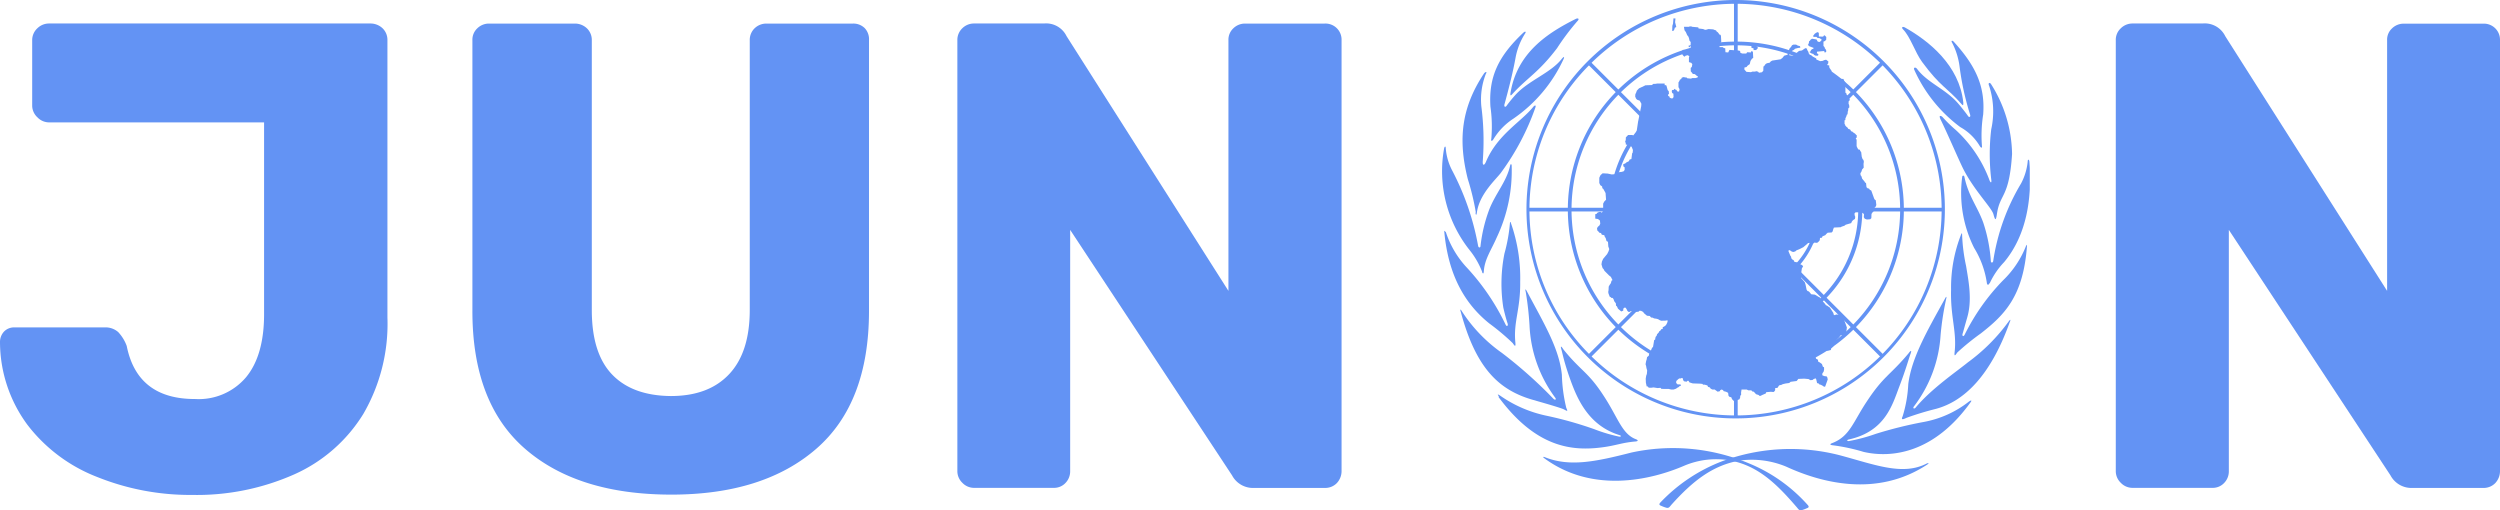 <svg xmlns="http://www.w3.org/2000/svg" xmlns:xlink="http://www.w3.org/1999/xlink" viewBox="0 0 310.7 63.41"><defs><style>.cls-1{fill:none;}.cls-2{clip-path:url(#clip-path);}.cls-3,.cls-4{fill:#6393f4;}.cls-3{fill-rule:evenodd;}</style><clipPath id="clip-path" transform="translate(0 0)"><rect class="cls-1" x="179.2" width="73.06" height="63.41"/></clipPath></defs><title>Asset 4</title><g id="Layer_2" data-name="Layer 2"><g id="Layer_1-2" data-name="Layer 1"><g id="Logo_small_white"><g class="cls-2"><g class="cls-2"><path class="cls-3" d="M192,56.82c3.09,1.24,6.34.55,10.76-.58a24.39,24.39,0,0,1,14.51,1.31,19.87,19.87,0,0,1,7.35,5.16c.29.3.14.38-.1.47a3.75,3.75,0,0,1-.65.23c-.29.05-.37-.15-.61-.42-2.58-3-4.88-5.15-8.32-5.78a10.17,10.17,0,0,0-5.53.63c-4.38,1.9-11.54,3.46-17.46-.87-.32-.24-.08-.2.05-.15" transform="translate(0 0)"/><path class="cls-3" d="M186.29,49.28c-.21-.28-.19-.32.12-.13a15.61,15.61,0,0,0,5.76,2.51,47,47,0,0,1,5.94,1.67,19.89,19.89,0,0,0,3.15.94c.23,0,.27-.11,0-.2-3.81-1.17-5.22-4.47-6.05-6.75s-1-3.34-1.16-3.88,0-.41.26,0c2.25,2.78,3.07,2.74,5.11,5.93,1.7,2.63,2.18,4.58,3.9,5.22.31.13.28.25-.09.28-1.64.14-2.36.49-4,.71-3.84.53-8.33.06-13-6.25" transform="translate(0 0)"/><path class="cls-3" d="M181.53,38.73c-.09-.33,0-.32.13-.08a18.78,18.78,0,0,0,5,5.21,56,56,0,0,1,6.4,5.7c.22.22.4.09.21-.15a16.23,16.23,0,0,1-3.18-8.95,39.38,39.38,0,0,0-.47-4.18c-.12-.44,0-.36.15-.06,2.12,4,4,7.06,4.34,10.36a19.56,19.56,0,0,0,.55,4.12c.26.53.06.36-.32.17s-2.52-.8-3.81-1.17c-4.19-1.2-7.1-3.86-9-11" transform="translate(0 0)"/><path class="cls-3" d="M179.62,28.85c-.06-.2-.15-.23-.12,0,.51,5.44,2.6,8.94,5.58,11.34A29.1,29.1,0,0,1,188,42.64c.24.36.39.54.33-.06-.26-2.59.64-4.1.6-7.52a20.66,20.66,0,0,0-1.17-7.39c0-.09-.1-.12-.1,0a20.62,20.62,0,0,1-.69,3.85,19.24,19.24,0,0,0-.14,6.7c.25,1.09.46,1.77.54,2s-.09.49-.28.07a28.55,28.55,0,0,0-4.76-7,11.82,11.82,0,0,1-2.67-4.54" transform="translate(0 0)"/><path class="cls-3" d="M184.18,33.79c.12.28.21.25.23-.08.1-1.51.91-2.6,1.61-4.21a19.3,19.3,0,0,0,1.85-8.92c0-.18-.13-.28-.19,0-.44,2-1.85,3.5-2.62,5.52A18.94,18.94,0,0,0,184,30.55c0,.28-.25.27-.3,0a32.59,32.59,0,0,0-3.27-9.45,7.21,7.21,0,0,1-.75-2.63c0-.37-.15-.3-.21,0a15.8,15.8,0,0,0,3.17,12.61,10,10,0,0,1,1.57,2.73" transform="translate(0 0)"/><path class="cls-3" d="M183.38,26.4c0,.26.1.49.17,0,.31-2.31,2.43-4.16,3-4.95a30.9,30.9,0,0,0,4.28-8.12c.06-.2,0-.34-.26-.07-1.47,1.85-4.47,3.46-5.89,6.84-.21.51-.45.51-.4-.09a33.3,33.3,0,0,0-.18-6.8,8.78,8.78,0,0,1,.55-4c.24-.41-.1-.26-.23-.06-2.76,4.17-3.26,8.11-2,13.11a30.45,30.45,0,0,1,1,4.16" transform="translate(0 0)"/><path class="cls-3" d="M185.34,17.23c-.07.32.07.42.31,0a8,8,0,0,1,2.43-2.48,18.19,18.19,0,0,0,6.26-7.45c.11-.28,0-.27-.23,0-1.35,1.75-4.12,2.69-5.74,4.46a16.13,16.13,0,0,0-1.12,1.37c-.13.22-.37.19-.27-.18.91-3.32,1.2-4.83,1.39-5.86a8.35,8.35,0,0,1,1.16-2.91c.17-.23.05-.37-.25-.08C186.22,7,185,9.53,185.23,13.25a17.47,17.47,0,0,1,.11,4" transform="translate(0 0)"/><path class="cls-3" d="M187.73,11.52c-.06.34,0,.42.18.22,1.89-2.09,3.26-2.67,5.6-5.75a29.75,29.75,0,0,1,2.57-3.41c.21-.21.08-.39-.26-.22-3.44,1.72-7.26,4.17-8.09,9.16" transform="translate(0 0)"/><path class="cls-3" d="M239.5,57.58c-3,1.59-6.44.18-10.85-1a24.44,24.44,0,0,0-14.61.74,20.84,20.84,0,0,0-7.64,5.08c-.3.3-.15.39.09.48a3.94,3.94,0,0,0,.64.23c.3.06.38-.14.62-.41,2.62-2.9,5.09-4.89,8.53-5.47A11.12,11.12,0,0,1,222,58c4.35,2,11.26,3.85,17.51-.26.34-.22.07-.21,0-.14" transform="translate(0 0)"/><path class="cls-3" d="M244.9,50c.21-.28.06-.28-.23-.07a12.85,12.85,0,0,1-5.58,2.51,51.31,51.31,0,0,0-6,1.49,21.69,21.69,0,0,1-3.33.89c-.23,0-.27-.14,0-.2,4.53-1,5.42-4.3,6.28-6.56s1.2-3.55,1.4-4.08,0-.42-.25-.06c-2.3,2.74-3.07,2.78-5.16,5.94-1.74,2.6-2.12,4.36-4.33,5.21-.32.12-.29.23.08.27a23.39,23.39,0,0,1,3.82.82c3.54.82,8.8.12,13.3-6.16" transform="translate(0 0)"/><path class="cls-3" d="M249.79,40c.12-.32.05-.32-.13-.08a23,23,0,0,1-5.1,5.12c-1.45,1.18-4.51,3.25-6.48,5.61-.2.24-.4.08-.21-.15a16.26,16.26,0,0,0,3.31-8.9,35.38,35.38,0,0,1,.68-4.4c.11-.44,0-.36-.15-.06-2.18,3.94-4.14,7.31-4.55,10.6a16,16,0,0,1-.7,4c-.26.53.12.36.5.18a37.14,37.14,0,0,1,3.65-1.11c3.41-.92,6.75-4,9.18-10.83" transform="translate(0 0)"/><path class="cls-3" d="M251.8,30.6c.06-.21.13-.24.11,0-.46,6.17-2.73,8.5-5.75,10.85a30.2,30.2,0,0,0-2.92,2.37c-.24.36-.39.54-.32-.06.29-2.58-.54-4.37-.44-7.79a18,18,0,0,1,1.27-6.89c0-.09.11-.12.1.05a22,22,0,0,0,.5,3.95c.29,1.79.79,4.17.13,6.4-.31,1.07-.49,1.76-.57,2s.08.48.28.07a26.65,26.65,0,0,1,4.73-6.69,12,12,0,0,0,2.88-4.31" transform="translate(0 0)"/><path class="cls-3" d="M247.25,35.2c-.12.27-.3.25-.33-.08a11.44,11.44,0,0,0-1.57-4.3A15.26,15.26,0,0,1,243.86,22c0-.18.22-.28.28,0,.52,2.44,1.6,3.63,2.34,5.67a19.31,19.31,0,0,1,.94,4.75c0,.28.26.28.3,0a26.27,26.27,0,0,1,3.46-9.62A7.37,7.37,0,0,0,252,20.1c0-.37.19-.3.21,0,.35,4.5-.31,9.07-3.13,12.47a9.54,9.54,0,0,0-1.79,2.62" transform="translate(0 0)"/><path class="cls-3" d="M246.31,18.09c.06.3-.07.39-.3,0a6.45,6.45,0,0,0-2.38-2.29,18.07,18.07,0,0,1-5.73-7.14c-.12-.28.16-.36.36-.09,1.26,1.69,3.46,2.46,5,4.18.47.53,1.18,1.44,1.31,1.65s.38.18.27-.17a34.41,34.41,0,0,1-1.3-5.92,8.87,8.87,0,0,0-.93-3c-.17-.23,0-.37.24-.08,2.63,2.9,3.89,5.44,3.62,9a16.72,16.72,0,0,0-.16,3.82" transform="translate(0 0)"/><path class="cls-3" d="M244,12.75c0,.34,0,.41-.19.22-1.85-2.12-2.64-2.16-4.93-5.27-.88-1.19-1.45-3.13-2.39-4.07-.2-.21-.07-.39.26-.21,2.93,1.64,6.76,4.68,7.25,9.33" transform="translate(0 0)"/><path class="cls-3" d="M241.12,14.74c.81,1.62,2.26,5,2.78,6.06,1.34,2.76,3.63,5,3.85,5.84s.31.76.43-.06c.38-2.59,1.53-1.94,1.88-7.44a16.63,16.63,0,0,0-2.62-8.7c-.17-.24-.4-.14-.23.23a10.26,10.26,0,0,1,.26,5.4,26.27,26.27,0,0,0,0,6.21c.09.54-.11.47-.26,0a16,16,0,0,0-4.15-6.13,16.65,16.65,0,0,1-1.63-1.59c-.22-.22-.48-.22-.31.13" transform="translate(0 0)"/><path class="cls-4" d="M212.62,21.65l.27.37a5,5,0,0,1,7.1,1.55l.4-.23a5.5,5.5,0,0,0-.85-1.1,5.38,5.38,0,0,0-6.92-.59" transform="translate(0 0)"/><path class="cls-4" d="M220.65,25.86a4.93,4.93,0,0,1-5.88,5l-.1.45a5.35,5.35,0,0,0,4.87-1.47,5.42,5.42,0,0,0,1.58-4Z" transform="translate(0 0)"/><path class="cls-4" d="M211.92,29.86a5.77,5.77,0,0,0,1,.82l.24-.4a5.22,5.22,0,0,1-.95-.75,4.91,4.91,0,0,1-.75-6l-.4-.24a5.37,5.37,0,0,0,.82,6.57" transform="translate(0 0)"/><path class="cls-4" d="M208.26,18.59a10.56,10.56,0,0,0,0,14.92l.32-.33a10.09,10.09,0,1,1,17.23-7.13,10,10,0,0,1-3,7.13l.33.33a10.55,10.55,0,1,0-14.93-14.92" transform="translate(0 0)"/><path class="cls-4" d="M215.73,10.33a15.72,15.72,0,1,0,11.11,4.6,15.63,15.63,0,0,0-11.11-4.6M200.48,26.05a15.23,15.23,0,1,1,4.46,10.79,15.25,15.25,0,0,1-4.46-10.79" transform="translate(0 0)"/><path class="cls-4" d="M215.73,5.17a20.88,20.88,0,1,0,14.76,6.11,20.77,20.77,0,0,0-14.76-6.11M201.29,40.49h0a20.42,20.42,0,1,1,28.88,0,20.29,20.29,0,0,1-28.88,0" transform="translate(0 0)"/><path class="cls-4" d="M197.31,7.63A26,26,0,1,0,215.73,0a26.07,26.07,0,0,0-18.42,7.63m.33.33a25.58,25.58,0,1,1,0,36.18,25.42,25.42,0,0,1,0-36.18" transform="translate(0 0)"/><rect class="cls-4" x="226.45" y="26.67" width="0.46" height="20.66" transform="translate(40.23 171.13) rotate(-45)"/><rect class="cls-4" x="224.99" y="25.82" width="16.56" height="0.46"/><rect class="cls-4" x="216.36" y="14.86" width="20.65" height="0.46" transform="translate(55.72 164.71) rotate(-45)"/><rect class="cls-4" x="215.5" y="0.23" width="0.46" height="20.64"/><rect class="cls-4" x="201.87" y="5.88" width="0.46" height="13.09" transform="translate(50.41 146.55) rotate(-45)"/><rect class="cls-4" x="189.91" y="25.82" width="20.64" height="0.46"/><rect class="cls-4" x="195.31" y="38.85" width="14.78" height="0.46" transform="translate(31.74 154.77) rotate(-45)"/><rect class="cls-4" x="215.5" y="40.49" width="0.46" height="11.37"/><polygon class="cls-4" points="208.14 3.45 208.1 3.63 207.98 3.83 207.82 3.85 207.84 3.21 207.92 2.95 207.98 2.28 208.23 2.3 208.18 2.76 208.33 3.36 208.14 3.45"/><polygon class="cls-4" points="217.94 6.02 217.66 5.93 217.68 5.55 217.77 5.49 218.18 5.51 218.28 5.73 218.43 5.82 218.47 6.02 218.37 6.06 218.27 6.22 217.93 6.22 217.94 6.02"/><polygon class="cls-4" points="225.7 4.08 225.88 3.99 226.04 4.08 226.05 4.54 226.59 4.55 226.63 4.46 226.76 4.38 226.97 4.6 226.96 4.94 226.8 5.1 226.62 5.17 226.62 5.71 226.76 5.86 226.79 6.01 226.88 6.1 226.97 6.3 226.96 6.43 226.85 6.52 226.76 6.52 226.71 6.34 225.82 6.42 225.8 6.62 225.99 6.72 225.95 6.92 225.66 6.92 225.44 6.82 225.37 6.7 225.18 6.66 224.9 6.5 224.91 6.42 225.03 6.38 225.06 6.25 225.19 6.11 225.38 6.06 225.36 5.92 225.21 5.89 225.09 5.83 224.9 5.77 224.76 5.66 224.68 5.57 224.75 5.49 224.81 5.32 224.83 5.13 224.94 5.06 225.01 4.94 225.2 4.81 225.77 4.91 225.88 5.14 226.09 5.23 226.24 5.15 226.38 5 226.36 4.85 226.25 4.82 226.16 4.75 225.88 4.71 225.75 4.58 225.42 4.58 225.31 4.49 225.53 4.2 225.7 4.08"/><polygon class="cls-4" points="222.27 31.22 222.32 31.07 222.51 31.14 222.64 31.24 222.85 31.32 223.11 31.25 223.27 31.11 223.58 30.99 224.12 30.72 224.72 30.2 225.18 30.18 225.24 30.24 225.4 30.23 225.48 30.15 225.83 30.18 226 30.05 226.16 29.86 226.19 29.57 226.43 29.54 226.5 29.37 226.84 29.23 226.98 29.07 227.15 28.92 227.65 28.89 227.76 28.76 227.84 28.47 227.92 28.28 228.75 28.24 228.9 28.16 229.23 28.05 229.38 27.93 230.06 27.73 230.17 27.5 230.31 27.35 230.53 27.21 230.57 26.95 230.51 26.8 230.47 26.55 230.6 26.39 231.31 26.39 231.56 26.51 231.66 26.65 231.63 26.99 231.76 27.19 232.02 27.28 232.43 27.25 232.57 27.11 232.59 26.59 232.69 26.43 232.86 26.25 232.88 26.06 233 25.78 233.09 25.71 233.19 25.48 233.12 24.89 232.99 24.8 232.92 24.68 232.56 23.68 232.38 23.59 232.28 23.43 232.14 23.42 231.97 23.27 231.91 22.74 231.79 22.69 231.74 22.58 231.43 22.21 231.33 21.89 231.23 21.77 231.21 21.52 231.32 21.37 231.43 21.05 231.62 20.84 231.6 20.36 231.64 20.1 231.59 19.88 231.48 19.77 231.38 19.49 231.31 18.91 231.18 18.75 231.16 18.62 230.95 18.57 230.84 18.39 230.74 18.16 230.74 17.36 230.65 17.25 230.64 17.18 230.74 17.12 230.77 16.84 230.65 16.73 230.58 16.64 230.38 16.49 230.3 16.46 230.22 16.36 230.06 16.31 229.93 16.09 229.71 16.02 229.61 15.86 229.47 15.75 229.32 15.58 229.3 15.45 229.24 15.43 229.24 14.94 229.34 14.93 229.35 14.7 229.47 14.45 229.53 14.24 229.61 14.21 229.65 13.82 229.68 13.78 229.71 13.46 229.84 13.34 229.81 13.04 229.74 12.9 229.75 12.59 229.87 12.48 229.89 12.29 229.75 12.18 229.64 11.88 229.52 11.8 229.44 11.55 229.35 11.54 229.34 10.24 229.24 10.12 229.13 9.9 229.11 9.81 228.72 9.8 228.65 9.75 228.56 9.66 228.43 9.56 228.13 9.52 228.02 9.4 227.64 9.25 227.62 8.79 227.4 8.48 227.34 8.35 227.34 8.13 227.11 8.1 227.11 7.96 227.2 7.91 227.23 7.64 226.95 7.42 226.75 7.46 226.5 7.57 226.21 7.6 225.73 7.39 225.72 7.26 225.29 7.03 225.09 6.86 224.9 6.8 224.86 6.68 224.81 6.68 224.74 6.43 224.59 6.19 224.58 6.05 224.37 5.98 223.95 6.27 223.58 6.33 222.97 6.83 222.77 6.92 222.38 6.87 222.38 6.74 222.49 6.53 222.6 6.5 222.72 6.32 222.98 6.17 223.08 6.06 223.47 5.96 223.74 5.93 223.71 5.74 223.42 5.66 223.21 5.54 222.89 5.54 222.71 5.63 222.58 5.85 222.43 5.99 222.27 6.36 222.17 6.46 222.17 6.8 221.74 6.92 221.52 7.2 221.29 7.37 220.25 7.53 220.06 7.64 219.94 7.79 219.59 7.86 219.42 7.97 219.22 8.25 219.16 8.24 219.14 8.8 218.97 8.98 218.6 9.04 218.52 8.93 218.34 8.86 218.21 8.86 218.14 8.9 217.78 8.9 217.61 8.97 217.05 8.93 216.79 8.64 216.8 8.39 217.06 8.33 217.18 8.17 217.46 7.97 217.55 7.58 217.73 7.3 217.89 7.2 217.85 6.42 217.66 6.36 217.64 6.37 217.6 6.52 217.14 6.49 217.03 6.65 216.53 6.65 216.3 6.57 216.27 6.38 216.16 6.29 214.94 6.2 214.78 6.52 214.44 6.49 214.41 5.99 214.25 5.98 214.1 5.86 213.7 5.86 213.7 5.55 213.92 5.18 213.88 4.48 213.83 4.33 213.7 4.3 213.5 4.02 213.35 3.92 213.27 3.78 213.05 3.71 212.92 3.65 212.33 3.61 211.99 3.71 211.79 3.67 211.68 3.61 211.1 3.54 211.06 3.4 210.29 3.33 210.2 3.28 209.98 3.28 209.92 3.33 209.28 3.33 209.35 3.76 209.52 3.99 209.68 4.36 209.84 4.56 209.92 4.79 209.97 5.05 210.12 5.22 210.11 5.59 210.02 5.66 209.88 5.64 209.87 5.85 209.98 5.87 210.11 5.67 210.13 6.01 209.93 6.11 209.87 6.22 209.15 6.19 209 6.42 209.08 6.76 209.16 6.88 209.32 7.04 209.39 7.02 209.49 6.92 209.76 6.86 209.95 6.99 209.9 7.16 209.9 7.72 210.19 7.81 210.32 7.97 210.26 8.32 210.12 8.44 210.13 8.87 210.29 9.05 210.38 9.19 210.63 9.21 210.91 9.45 211.02 9.47 210.97 9.63 210.71 9.7 210.33 9.7 210.15 9.77 209.7 9.73 209.6 9.63 209.49 9.63 209.23 9.58 209.02 9.65 208.93 9.83 208.78 9.9 208.72 10.06 208.6 10.25 208.6 10.83 208.74 11.09 208.68 11.36 208.56 11.39 208.45 11.35 208.34 11.17 208.25 11.17 208.17 11.05 208.08 11.05 208.04 11.17 207.97 11.17 207.79 11.2 207.77 11.4 207.82 11.56 207.97 11.65 207.99 12.07 207.86 12.23 207.68 12.22 207.51 12.13 207.45 11.96 207.32 11.94 207.31 11.76 207.42 11.66 207.39 11.33 207.26 11.2 207.1 10.62 206.94 10.57 206.81 10.57 206.93 10.47 206.86 10.38 205.97 10.38 205.73 10.42 205.49 10.42 205.29 10.57 204.5 10.6 203.7 10.98 203.43 11.26 203.3 11.62 203.25 11.65 203.22 11.99 203.32 12.24 203.45 12.39 203.78 12.51 203.99 12.89 203.97 13.19 203.62 14.94 203.59 15.06 203.36 16.6 203.2 16.69 203.09 16.85 202.95 16.84 202.89 16.78 202.34 16.78 202.06 17.07 202.05 17.39 201.97 17.62 202.05 17.77 202.05 17.96 202.6 18.07 202.79 18.27 202.94 18.64 202.91 18.97 202.84 19.06 202.75 19.77 202.54 19.82 202.43 20.04 202.12 20.19 201.98 20.32 201.74 20.4 201.75 20.67 201.91 20.8 201.91 21.11 201.8 21.28 201.55 21.36 201.25 21.39 200.91 21.63 200.31 21.68 199.79 21.57 199.17 21.54 198.91 21.77 198.76 22.09 198.76 22.74 198.88 23.01 199.11 23.17 199.14 23.39 199.26 23.48 199.54 23.99 199.6 24.82 199.37 25.06 199.24 25.31 199.24 25.94 199.17 26.33 199.03 26.43 198.95 26.34 198.75 26.34 198.53 26.43 198.43 26.57 198.26 26.62 198.26 27.17 198.6 27.22 198.84 27.41 198.88 27.81 198.77 28.03 198.6 28.17 198.48 28.35 198.51 28.64 198.65 28.77 198.77 28.92 198.98 28.97 199.07 29.17 199.38 29.23 199.45 29.45 199.55 29.57 199.66 29.96 199.84 30.05 199.88 30.63 200 30.96 199.91 31.23 199.74 31.57 199.24 32.17 199.09 32.5 199.03 32.85 199.17 33.32 199.29 33.44 199.41 33.67 199.96 34.22 200.2 34.41 200.4 34.81 200.28 34.89 200.2 35.19 200.04 35.42 199.93 35.62 199.91 36.06 199.87 36.28 199.9 36.47 200.06 36.88 200.18 36.93 200.27 37.03 200.42 37.03 200.53 37.18 200.62 37.44 200.82 37.7 200.84 37.99 200.95 38.07 201.08 38.36 201.49 38.71 201.74 38.6 201.74 38.37 201.87 38.24 202.03 38.24 202.15 38.42 202.25 38.63 202.38 38.76 202.57 38.76 202.65 38.67 203.06 38.63 203.2 38.76 203.61 38.75 203.76 38.62 203.95 38.63 204.2 38.76 204.33 38.94 204.69 39.24 205.03 39.27 205.2 39.46 205.4 39.48 205.56 39.57 205.85 39.61 206.07 39.67 206.25 39.78 206.45 39.86 206.96 39.85 207.19 39.81 207.25 39.82 207.24 40.01 207.1 40.32 206.96 40.49 206.64 40.68 206.64 40.89 206.48 40.9 206.33 41.11 206.2 41.18 206.18 41.28 205.94 41.54 205.89 41.72 205.76 41.87 205.71 42.11 205.71 42.19 205.58 42.27 205.44 43.11 205.31 43.24 205.15 43.63 205.02 43.84 204.94 44.03 204.93 44.17 204.85 44.26 204.7 44.38 204.65 44.66 204.58 44.88 204.51 45.27 204.58 45.49 204.62 45.74 204.71 46.04 204.67 46.48 204.59 46.69 204.53 47.06 204.55 47.56 204.65 48.02 204.79 48.03 204.9 48.18 205.2 48.19 205.5 48.15 206.01 48.23 206.37 48.2 206.48 48.33 207.4 48.34 207.69 48.41 208 48.41 208.29 48.31 208.47 48.18 208.59 48.13 208.74 47.99 208.9 47.95 208.86 47.77 208.48 47.77 208.4 47.66 208.31 47.62 208.33 47.35 208.54 47.15 208.68 47.04 208.91 47.03 209 46.97 209.14 47.02 209.18 47.24 209.3 47.39 209.62 47.44 209.71 47.33 209.85 47.33 209.96 47.52 210.37 47.65 211.26 47.68 211.57 47.71 211.66 47.81 211.87 47.81 212.19 47.9 212.28 48.08 212.5 48.15 212.61 48.31 212.82 48.41 213.1 48.41 213.47 48.68 213.76 48.61 213.78 48.5 213.96 48.41 214.14 48.48 214.21 48.61 214.52 48.69 214.77 48.82 214.82 49.19 214.93 49.31 215.17 49.38 215.27 49.65 215.35 49.68 215.45 49.82 215.79 49.8 215.89 49.72 216.16 49.64 216.26 49.44 216.28 49.19 216.39 49.06 216.38 48.79 216.44 48.41 217.08 48.41 217.28 48.51 217.65 48.51 217.8 48.66 217.96 48.68 218.24 48.99 218.56 49.09 218.67 49.2 218.84 49.19 218.94 49.12 219.45 48.9 219.51 48.74 220.08 48.69 220.41 48.72 220.54 48.62 220.62 48.48 220.61 48.24 220.91 48.2 221.1 47.9 221.45 47.81 221.54 47.75 221.91 47.66 222.36 47.6 222.54 47.45 223.29 47.35 223.5 47.09 224.23 47.06 224.77 47.11 225 47.25 225.27 47.22 225.4 47.11 225.64 47.02 225.71 47.11 225.83 47.61 226.02 47.66 226.15 47.8 226.28 47.81 226.57 47.97 226.68 48.06 226.83 48.05 227.15 47.16 227.1 46.91 227.02 46.78 226.71 46.74 226.47 46.63 226.49 46.39 226.64 46.19 226.7 45.93 226.69 45.64 226.55 45.58 226.43 45.24 226.14 45.03 225.97 44.95 225.93 44.7 225.7 44.58 225.61 44.28 225.79 44.11 226.05 43.99 226.33 43.76 226.75 43.63 226.75 43.6 226.75 43.57 227.19 43.59 227.53 43.5 227.6 43.27 227.82 43.09 227.89 42.88 228.07 42.71 228.29 42.21 228.59 41.91 228.72 41.7 228.87 41.65 229.29 41.77 229.47 41.6 229.47 41.2 229.53 40.69 229.13 39.6 228.99 39.48 228.85 39.29 228.52 39.1 228.15 39.09 228.09 39.16 227.92 39.16 227.84 38.88 227.42 38.23 227.07 37.99 226.91 37.92 226.83 37.78 226.53 37.45 226.43 37.24 226.28 37.16 226.21 36.98 226.09 36.94 225.56 36.62 225.1 36.57 224.82 36.23 224.63 36.16 224.52 35.99 224.4 35.4 224.3 35.08 223.84 34.55 223.81 34.19 223.94 33.34 224.09 33.12 223.98 32.95 223.74 32.84 223.33 32.6 223.01 32.54 222.91 32.33 222.74 32.24 222.63 32.1 222.59 31.89 222.5 31.77 222.27 31.22"/></g></g></g><path class="cls-4" d="M12.08,59.28a20,20,0,0,1-8.66-6.47A17.37,17.37,0,0,1,0,42.5a1.88,1.88,0,0,1,.49-1.28,1.73,1.73,0,0,1,1.32-.53H13a2.38,2.38,0,0,1,1.69.58A5.07,5.07,0,0,1,15.75,43q1.32,6.6,8.49,6.59a7.71,7.71,0,0,0,6.35-2.72q2.23-2.71,2.23-7.83V15.21H6.1a2,2,0,0,1-1.44-.62A2,2,0,0,1,4,13.15V5A2,2,0,0,1,4.66,3.5,2.06,2.06,0,0,1,6.1,2.92H46a2.19,2.19,0,0,1,1.53.58A2,2,0,0,1,48.15,5V39.45a22.29,22.29,0,0,1-3,12,19.3,19.3,0,0,1-8.57,7.5,29.88,29.88,0,0,1-12.7,2.56A31,31,0,0,1,12.08,59.28Z" transform="translate(0 0)"/><path class="cls-4" d="M65.26,55.78q-6.56-5.69-6.55-17.15V5a1.93,1.93,0,0,1,.62-1.49,2.06,2.06,0,0,1,1.44-.58H71.41a2.17,2.17,0,0,1,1.52.58A2,2,0,0,1,73.55,5V38.54q0,5.37,2.52,8t7.29,2.68c3.14,0,5.55-.9,7.26-2.72s2.56-4.48,2.56-8V5a2,2,0,0,1,.61-1.49,2.1,2.1,0,0,1,1.45-.58H106a2,2,0,0,1,1.48.58A2,2,0,0,1,108,5V38.63q0,11.46-6.56,17.15t-18,5.69Q71.81,61.47,65.26,55.78Z" transform="translate(0 0)"/><path class="cls-4" d="M119.6,60a2,2,0,0,1-.62-1.45V5a2,2,0,0,1,.62-1.49A2.06,2.06,0,0,1,121,2.92h8.75a2.82,2.82,0,0,1,2.8,1.57l20.12,31.66V5a1.93,1.93,0,0,1,.62-1.49,2.06,2.06,0,0,1,1.44-.58h9.89A2,2,0,0,1,166.73,5V58.5a2.19,2.19,0,0,1-.58,1.53,2,2,0,0,1-1.49.61h-8.82a2.94,2.94,0,0,1-2.72-1.56L133,28.57v30a2.06,2.06,0,0,1-.58,1.45,1.93,1.93,0,0,1-1.48.61H121A2,2,0,0,1,119.6,60Z" transform="translate(0 0)"/><path class="cls-4" d="M263.57,60a2,2,0,0,1-.62-1.45V5a1.94,1.94,0,0,1,.62-1.48A2.06,2.06,0,0,1,265,2.92h8.74a2.83,2.83,0,0,1,2.81,1.57l20.12,31.66V5a1.9,1.9,0,0,1,.62-1.48,2.06,2.06,0,0,1,1.44-.58h9.9A2,2,0,0,1,310.7,5V58.5a2.19,2.19,0,0,1-.58,1.53,2,2,0,0,1-1.48.61h-8.83a2.94,2.94,0,0,1-2.72-1.56L277,28.57v30a2.06,2.06,0,0,1-.58,1.45,1.93,1.93,0,0,1-1.48.61H265A2,2,0,0,1,263.57,60Z" transform="translate(0 0)"/></g></g></svg>